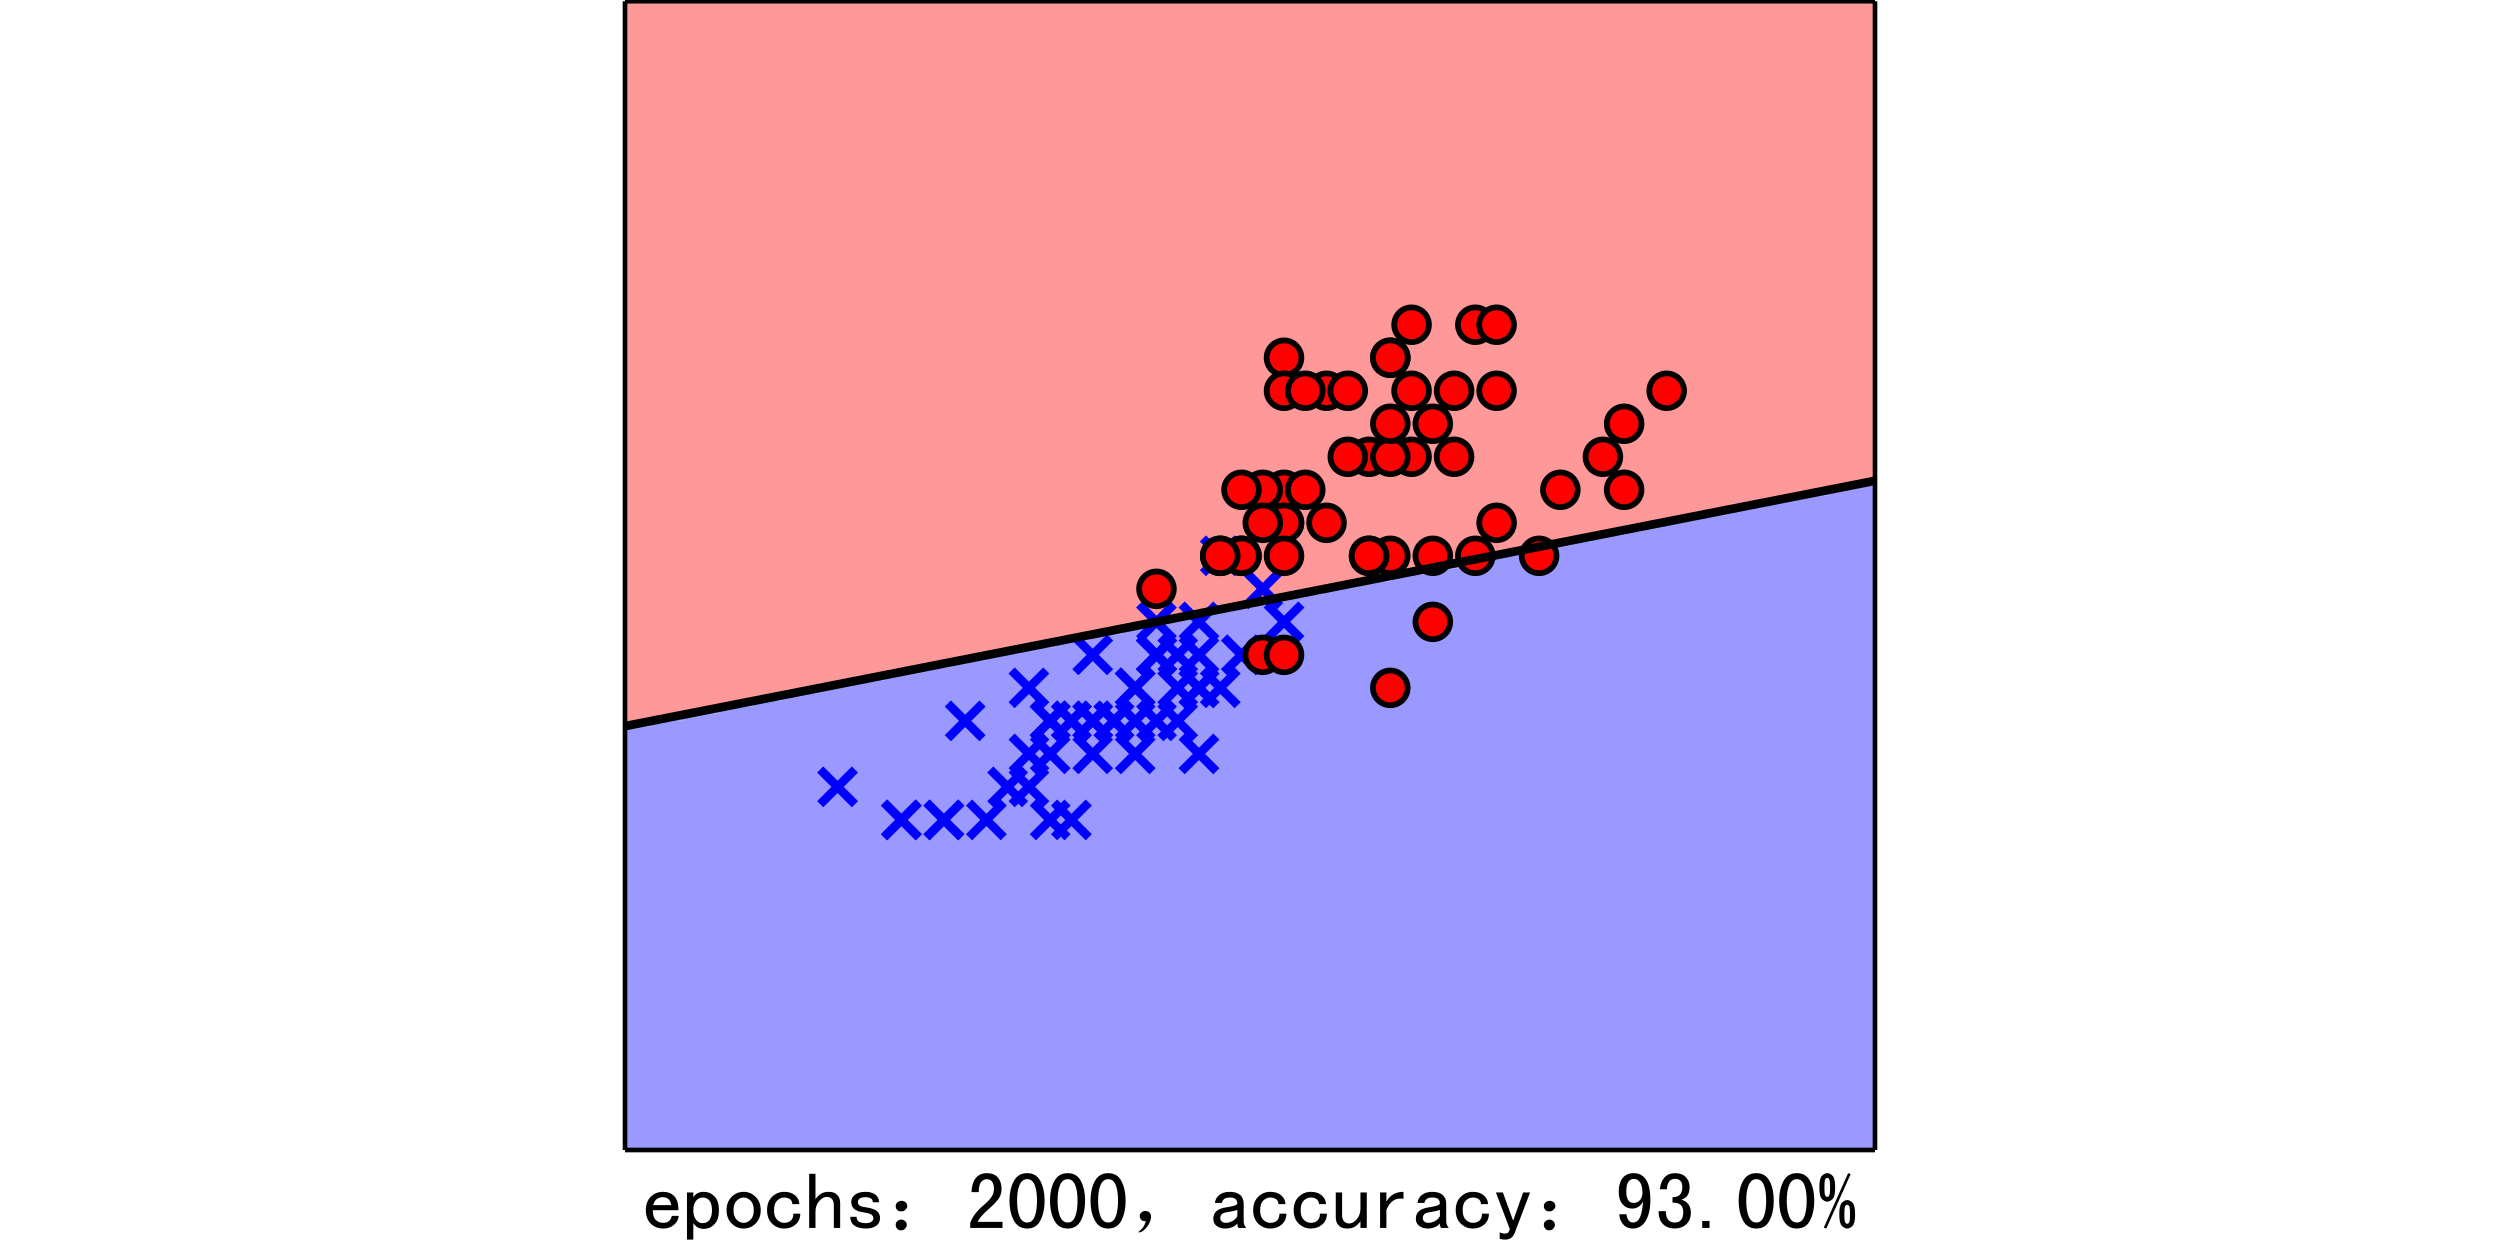 <?xml version="1.0" encoding="UTF-8"?>
<!DOCTYPE svg  PUBLIC '-//W3C//DTD SVG 1.1//EN'  'http://www.w3.org/Graphics/SVG/1.1/DTD/svg11.dtd'>
<!-- Created with matplotlib (https://matplotlib.org/) -->
<svg width="432pt" height="216pt" version="1.1" viewBox="0 0 432 216" xmlns="http://www.w3.org/2000/svg" xmlns:xlink="http://www.w3.org/1999/xlink">
 <defs>
  <style type="text/css">*{stroke-linecap:butt;stroke-linejoin:round;}</style>
 </defs>
 <g id="figure_1">
  <g id="patch_1">
   <path d="m0 216h432v-216h-432z" fill="#fff"/>
  </g>
  <g id="axes_1">
   <g id="patch_2">
    <path d="m108 198.72h216v-198.5h-216z" fill="#fff"/>
   </g>
   <g id="PathCollection_1">
    <path d="m108.73 198.72h0.735 0.735 0.735 0.735 0.735 0.735 0.735 0.735 0.735 0.735 0.735 0.735 0.735 0.735 0.735 0.735 0.735 0.735 0.735 0.735 0.735 0.735 0.735 0.735 0.735 0.735 0.735 0.735 0.735 0.735 0.735 0.735 0.735 0.735 0.735 0.735 0.735 0.735 0.735 0.735 0.735 0.735 0.735 0.735 0.735 0.735 0.735 0.735 0.735 0.735 0.735 0.735 0.735 0.735 0.735 0.735 0.735 0.735 0.735 0.735 0.735 0.735 0.735 0.735 0.735 0.735 0.735 0.735 0.735 0.735 0.735 0.735 0.735 0.735 0.735 0.735 0.735 0.735 0.735 0.735 0.735 0.735 0.735 0.735 0.735 0.735 0.735 0.735 0.735 0.735 0.735 0.735 0.735 0.735 0.735 0.735 0.735 0.735 0.735 0.735 0.735 0.735 0.735 0.735 0.735 0.735 0.735 0.735 0.735 0.735 0.735 0.735 0.735 0.735 0.735 0.735 0.735 0.735 0.735 0.735 0.735 0.735 0.735 0.735 0.735 0.735 0.735 0.735 0.735 0.735 0.735 0.735 0.735 0.735 0.735 0.735 0.735 0.735 0.735 0.735 0.735 0.735 0.735 0.735 0.735 0.735 0.735 0.735 0.735 0.735 0.735 0.735 0.735 0.735 0.735 0.735 0.735 0.735 0.735 0.735 0.735 0.735 0.735 0.735 0.735 0.735 0.735 0.735 0.735 0.735 0.735 0.735 0.735 0.735 0.735 0.735 0.735 0.735 0.735 0.735 0.735 0.735 0.735 0.735 0.735 0.735 0.735 0.735 0.735 0.735 0.735 0.735 0.735 0.735 0.735 0.735 0.735 0.735 0.735 0.735 0.735 0.735 0.735 0.735 0.735 0.735 0.735 0.735 0.735 0.735 0.735 0.735 0.735 0.735 0.735 0.735 0.735 0.735 0.735 0.735 0.735 0.735 0.735 0.735 0.735 0.735 0.735 0.735 0.735 0.735 0.735 0.735 0.735 0.735 0.735 0.735 0.735 0.735 0.735 0.735 0.735 0.735 0.735 0.735 0.735 0.735 0.735 0.735 0.735 0.735 0.735 0.735 0.735 0.735 0.735 0.735 0.735 0.735 0.735 0.735 0.735 0.735 0.735 0.735 0.735 0.735 0.735 0.735 0.735 0.735 0.735 0.735 0.735 0.735 0.735 0.735 0.735 0.735 0.735 0.735 0.735 0.735 0.735 0.735 0.735 0.735 0.735 0.735 0.735 0.735 0.735 0.735 0.735v-1.141-1.141-1.141-1.141-1.141-1.141-1.141-1.141-1.141-1.141-1.141-1.141-1.141-1.141-1.141-1.141-1.141-1.141-1.141-1.141-1.141-1.141-1.141-1.141-1.141-1.141-1.141-1.141-1.141-1.141-1.141-1.141-1.141-1.141-1.141-1.141-1.141-1.141-1.141-1.141-1.141-1.141-1.141-1.141-1.141-1.141-1.141-1.141-1.141-1.141-1.141-1.141-1.141-1.141-1.141-1.141-1.141-1.141-1.141-1.141-1.141-1.141-1.141-1.141-1.141-1.141-1.141-1.141-1.141-1.141-1.141-1.141-1.141-1.141-1.141-1.141-1.141-1.141-1.141-1.141-1.141-1.141-1.141-1.141-1.141-1.141-1.141-1.141-1.141-1.141-1.141-1.141-1.141-1.141-1.141-1.141-1.141-1.141-1.141-1.141-1.141-0.143h-0.735-0.735l-0.092 0.143-0.643 0.998h-0.735-0.735-0.735-0.735-0.735-0.735-0.735l-0.735 1.141h-0.735-0.735-0.735-0.735-0.735-0.735-0.735l-0.735 1.141h-0.735-0.735-0.735-0.735-0.735-0.735-0.735l-0.735 1.141h-0.735-0.735-0.735-0.735-0.735-0.735-0.735l-0.735 1.141h-0.735-0.735-0.735-0.735-0.735-0.735-0.735l-0.735 1.141h-0.735-0.735-0.735-0.735-0.735-0.735-0.735l-0.735 1.141h-0.735-0.735-0.735-0.735-0.735-0.735-0.735l-0.735 1.141h-0.735-0.735-0.735-0.735-0.735-0.735-0.735l-0.735 1.141h-0.735-0.735-0.735-0.735-0.735-0.735-0.735l-0.735 1.141h-0.735-0.735-0.735-0.735-0.735-0.735-0.735l-0.735 1.141h-0.735-0.735-0.735-0.735-0.735-0.735l-0.735 1.141h-0.735-0.735-0.735-0.735-0.735-0.735-0.735l-0.735 1.141h-0.735-0.735-0.735-0.735-0.735-0.735-0.735l-0.735 1.141h-0.735-0.735-0.735-0.735-0.735-0.735-0.735l-0.735 1.141h-0.735-0.735-0.735-0.735-0.735-0.735-0.735l-0.735 1.141h-0.735-0.735-0.735-0.735-0.735-0.735-0.735l-0.735 1.141h-0.735-0.735-0.735-0.735-0.735-0.735-0.735l-0.735 1.141h-0.735-0.735-0.735-0.735-0.735-0.735-0.735l-0.735 1.141h-0.735-0.735-0.735-0.735-0.735-0.735-0.735l-0.735 1.141h-0.735-0.735-0.735-0.735-0.735-0.735-0.735l-0.735 1.141h-0.735-0.735-0.735-0.735-0.735-0.735-0.735l-0.735 1.141h-0.735-0.735-0.735-0.735-0.735-0.735l-0.735 1.141h-0.735-0.735-0.735-0.735-0.735-0.735-0.735l-0.735 1.141h-0.735-0.735-0.735-0.735-0.735-0.735-0.735l-0.735 1.141h-0.735-0.735-0.735-0.735-0.735-0.735-0.735l-0.092 0.143-0.643 0.998h-0.735-0.735-0.735-0.735-0.735-0.735-0.735l-0.092 0.143-0.643 0.998h-0.735-0.735-0.735-0.735-0.735-0.735-0.735l-0.092 0.143-0.643 0.998h-0.735-0.735-0.735-0.735-0.735-0.735-0.735l-0.092 0.143-0.643 0.998h-0.735-0.735-0.735-0.735-0.735-0.735-0.735l-0.092 0.143-0.643 0.998h-0.735-0.735-0.735-0.735-0.735-0.735-0.735l-0.092 0.143-0.643 0.998h-0.735-0.735-0.735-0.735-0.735-0.735-0.735l-0.092 0.143-0.643 0.998h-0.735-0.735-0.735-0.735-0.735-0.735-0.735l-0.092 0.143-0.643 0.998h-0.735-0.735-0.735-0.735-0.735-0.735l-0.735 1.141h-0.735-0.735-0.735-0.735-0.735-0.735-0.735l-0.735 1.141h-0.735-0.735-0.735-0.735-0.735-0.735-0.735l-0.735 1.141h-0.735-0.735-0.735-0.735-0.735-0.735-0.735l-0.735 1.141h-0.735-0.735-0.735-0.735-0.735-0.735v0.143 1.141 1.141 1.141 1.141 1.141 1.141 1.141 1.141 1.141 1.141 1.141 1.141 1.141 1.141 1.141 1.141 1.141 1.141 1.141 1.141 1.141 1.141 1.141 1.141 1.141 1.141 1.141 1.141 1.141 1.141 1.141 1.141 1.141 1.141 1.141 1.141 1.141 1.141 1.141 1.141 1.141 1.141 1.141 1.141 1.141 1.141 1.141 1.141 1.141 1.141 1.141 1.141 1.141 1.141 1.141 1.141 1.141 1.141 1.141 1.141 1.141 1.141 1.141 1.141z" clip-path="url(#p8e6983ce97)" fill="#00f" fill-opacity=".4"/>
   </g>
   <g id="PathCollection_2">
    <path d="m108.73 125.56h0.735 0.735 0.735 0.735 0.735l0.735-1.141h0.735 0.735 0.735 0.735 0.735 0.735 0.735l0.643-0.998 0.092-0.143h0.735 0.735 0.735 0.735 0.735 0.735 0.735l0.735-1.141h0.735 0.735 0.735 0.735 0.735 0.735 0.735l0.643-0.998 0.092-0.143h0.735 0.735 0.735 0.735 0.735 0.735l0.735-1.141h0.735 0.735 0.735 0.735 0.735 0.735 0.735l0.735-1.141h0.735 0.735 0.735 0.735 0.735 0.735 0.735l0.735-1.141h0.735 0.735 0.735 0.735 0.735 0.735 0.735l0.735-1.141h0.735 0.735 0.735 0.735 0.735 0.735 0.735l0.735-1.141h0.735 0.735 0.735 0.735 0.735 0.735 0.735l0.735-1.141h0.735 0.735 0.735 0.735 0.735 0.735 0.735l0.735-1.141h0.735 0.735 0.735 0.735 0.735 0.735 0.735l0.735-1.141h0.735 0.735 0.735 0.735 0.735 0.735 0.735l0.735-1.141h0.735 0.735 0.735 0.735 0.735 0.735 0.735l0.643-0.998 0.092-0.143h0.735 0.735 0.735 0.735 0.735 0.735 0.735l0.735-1.141h0.735 0.735 0.735 0.735 0.735 0.735l0.643-0.998 0.092-0.143h0.735 0.735 0.735 0.735 0.735 0.735 0.735l0.735-1.141h0.735 0.735 0.735 0.735 0.735 0.735 0.735l0.735-1.141h0.735 0.735 0.735 0.735 0.735 0.735 0.735l0.643-0.998 0.092-0.143h0.735 0.735 0.735 0.735 0.735 0.735 0.735l0.735-1.141h0.735 0.735 0.735 0.735 0.735 0.735 0.735l0.643-0.998 0.092-0.143h0.735 0.735 0.735 0.735 0.735 0.735 0.735l0.735-1.141h0.735 0.735 0.735 0.735 0.735 0.735 0.735l0.643-0.998 0.092-0.143h0.735 0.735 0.735 0.735 0.735 0.735 0.735l0.643-0.998 0.092-0.143h0.735 0.735 0.735 0.735 0.735 0.735 0.735l0.735-1.141h0.735 0.735 0.735 0.735 0.735 0.735 0.735l0.643-0.998 0.092-0.143h0.735 0.735 0.735 0.735 0.735 0.735l0.735-1.141h0.735 0.735 0.735 0.735 0.735 0.735 0.735l0.643-0.998 0.092-0.143h0.735 0.735 0.735 0.735 0.735 0.735 0.735l0.643-0.998 0.092-0.143h0.735 0.735 0.735 0.735 0.735 0.735 0.735l0.735-1.141h0.735 0.735 0.735 0.735 0.735 0.735 0.735l0.643-0.998 0.092-0.143h0.735 0.735 0.735 0.735 0.735 0.735 0.735l0.735-1.141h0.735 0.735 0.735 0.735 0.735 0.735 0.735l0.643-0.998 0.092-0.143h0.735 0.735 0.735 0.735 0.735 0.735 0.735l0.735-1.141h0.735 0.735 0.735 0.735 0.735 0.735 0.735l0.643-0.998 0.092-0.143h0.735 0.735 0.735 0.735 0.735 0.735 0.735l0.643-0.998 0.092-0.143h0.735 0.735 0.735 0.735 0.735 0.735 0.735l0.735-1.141h0.735 0.735v-0.143h-0.735-0.735l-0.184 0.285-0.551 0.856h-0.735-0.735-0.735-0.735-0.735-0.735-0.735l-0.184 0.285-0.551 0.856h-0.735-0.735-0.735-0.735-0.735-0.735-0.735l-0.184 0.285-0.551 0.856h-0.735-0.735-0.735-0.735-0.735-0.735-0.735l-0.184 0.285-0.551 0.856h-0.735-0.735-0.735-0.735-0.735-0.735-0.735l-0.184 0.285-0.551 0.856h-0.735-0.735-0.735-0.735-0.735-0.735-0.735l-0.184 0.285-0.551 0.856h-0.735-0.735-0.735-0.735-0.735-0.735-0.735l-0.184 0.285-0.551 0.856h-0.735-0.735-0.735-0.735-0.735-0.735-0.735l-0.184 0.285-0.551 0.856h-0.735-0.735-0.735-0.735-0.735-0.735-0.735l-0.735 1.141h-0.735-0.735-0.735-0.735-0.735-0.735-0.735l-0.184 0.285-0.551 0.856h-0.735-0.735-0.735-0.735-0.735-0.735-0.735l-0.184 0.285-0.551 0.856h-0.735-0.735-0.735-0.735-0.735-0.735l-0.735 1.141h-0.735-0.735-0.735-0.735-0.735-0.735-0.735l-0.735 1.141h-0.735-0.735-0.735-0.735-0.735-0.735-0.735l-0.735 1.141h-0.735-0.735-0.735-0.735-0.735-0.735-0.735l-0.735 1.141h-0.735-0.735-0.735-0.735-0.735-0.735-0.735l-0.735 1.141h-0.735-0.735-0.735-0.735-0.735-0.735-0.735l-0.735 1.141h-0.735-0.735-0.735-0.735-0.735-0.735-0.735l-0.735 1.141h-0.735-0.735-0.735-0.735-0.735-0.735-0.735l-0.735 1.141h-0.735-0.735-0.735-0.735-0.735-0.735-0.735l-0.735 1.141h-0.735-0.735-0.735-0.735-0.735-0.735-0.735l-0.735 1.141h-0.735-0.735-0.735-0.735-0.735-0.735-0.735l-0.735 1.141h-0.735-0.735-0.735-0.735-0.735-0.735l-0.735 1.141h-0.735-0.735-0.735-0.735-0.735-0.735-0.735l-0.735 1.141h-0.735-0.735-0.735-0.735-0.735-0.735-0.735l-0.735 1.141h-0.735-0.735-0.735-0.735-0.735-0.735-0.735l-0.735 1.141h-0.735-0.735-0.735-0.735-0.735-0.735-0.735l-0.735 1.141h-0.735-0.735-0.735-0.735-0.735-0.735-0.735l-0.735 1.141h-0.735-0.735-0.735-0.735-0.735-0.735-0.735l-0.735 1.141h-0.735-0.735-0.735-0.735-0.735-0.735-0.735l-0.735 1.141h-0.735-0.735-0.735-0.735-0.735-0.735-0.735l-0.735 1.141h-0.735-0.735-0.735-0.735-0.735-0.735-0.735l-0.184 0.285-0.551 0.856h-0.735-0.735-0.735-0.735-0.735-0.735-0.735l-0.184 0.285-0.551 0.856h-0.735-0.735-0.735-0.735-0.735-0.735l-0.184 0.285-0.551 0.856h-0.735-0.735-0.735-0.735-0.735-0.735-0.735l-0.184 0.285-0.551 0.856h-0.735-0.735-0.735-0.735-0.735-0.735-0.735l-0.184 0.285-0.551 0.856h-0.735-0.735-0.735-0.735-0.735-0.735-0.735l-0.184 0.285-0.551 0.856h-0.735-0.735-0.735-0.735-0.735-0.735v0.143z" clip-path="url(#p8e6983ce97)" fill="#00f" fill-opacity=".4"/>
   </g>
   <g id="PathCollection_3">
    <path d="m108.73 125.42h0.735 0.735 0.735 0.735 0.735l0.735-1.141h0.735 0.735 0.735 0.735 0.735 0.735 0.735l0.735-1.141h0.735 0.735 0.735 0.735 0.735 0.735 0.735l0.735-1.141h0.735 0.735 0.735 0.735 0.735 0.735 0.735l0.735-1.141h0.735 0.735 0.735 0.735 0.735 0.735l0.735-1.141h0.735 0.735 0.735 0.735 0.735 0.735 0.735l0.735-1.141h0.735 0.735 0.735 0.735 0.735 0.735 0.735l0.735-1.141h0.735 0.735 0.735 0.735 0.735 0.735 0.735l0.735-1.141h0.735 0.735 0.735 0.735 0.735 0.735 0.735l0.735-1.141h0.735 0.735 0.735 0.735 0.735 0.735 0.735l0.735-1.141h0.735 0.735 0.735 0.735 0.735 0.735 0.735l0.735-1.141h0.735 0.735 0.735 0.735 0.735 0.735 0.735l0.735-1.141h0.735 0.735 0.735 0.735 0.735 0.735 0.735l0.551-0.856 0.184-0.285h0.735 0.735 0.735 0.735 0.735 0.735 0.735l0.551-0.856 0.184-0.285h0.735 0.735 0.735 0.735 0.735 0.735 0.735l0.735-1.141h0.735 0.735 0.735 0.735 0.735 0.735l0.551-0.856 0.184-0.285h0.735 0.735 0.735 0.735 0.735 0.735 0.735l0.735-1.141h0.735 0.735 0.735 0.735 0.735 0.735 0.735l0.551-0.856 0.184-0.285h0.735 0.735 0.735 0.735 0.735 0.735 0.735l0.551-0.856 0.184-0.285h0.735 0.735 0.735 0.735 0.735 0.735 0.735l0.735-1.141h0.735 0.735 0.735 0.735 0.735 0.735 0.735l0.551-0.856 0.184-0.285h0.735 0.735 0.735 0.735 0.735 0.735 0.735l0.735-1.141h0.735 0.735 0.735 0.735 0.735 0.735 0.735l0.551-0.856 0.184-0.285h0.735 0.735 0.735 0.735 0.735 0.735 0.735l0.551-0.856 0.184-0.285h0.735 0.735 0.735 0.735 0.735 0.735 0.735l0.551-0.856 0.184-0.285h0.735 0.735 0.735 0.735 0.735 0.735 0.735l0.551-0.856 0.184-0.285h0.735 0.735 0.735 0.735 0.735 0.735l0.735-1.141h0.735 0.735 0.735 0.735 0.735 0.735 0.735l0.735-1.141h0.735 0.735 0.735 0.735 0.735 0.735 0.735l0.735-1.141h0.735 0.735 0.735 0.735 0.735 0.735 0.735l0.735-1.141h0.735 0.735 0.735 0.735 0.735 0.735 0.735l0.735-1.141h0.735 0.735 0.735 0.735 0.735 0.735 0.735l0.735-1.141h0.735 0.735 0.735 0.735 0.735 0.735 0.735l0.735-1.141h0.735 0.735 0.735 0.735 0.735 0.735 0.735l0.735-1.141h0.735 0.735 0.735 0.735 0.735 0.735 0.735l0.735-1.141h0.735 0.735 0.735 0.735 0.735 0.735 0.735l0.735-1.141h0.735 0.735 0.735 0.735 0.735 0.735 0.735l0.735-1.141h0.735 0.735v-0.143h-0.735-0.735l-0.276 0.428-0.459 0.713h-0.735-0.735-0.735-0.735-0.735-0.735-0.735l-0.735 1.141h-0.735-0.735-0.735-0.735-0.735-0.735-0.735l-0.735 1.141h-0.735-0.735-0.735-0.735-0.735-0.735-0.735l-0.276 0.428-0.459 0.713h-0.735-0.735-0.735-0.735-0.735-0.735-0.735l-0.735 1.141h-0.735-0.735-0.735-0.735-0.735-0.735-0.735l-0.276 0.428-0.459 0.713h-0.735-0.735-0.735-0.735-0.735-0.735-0.735l-0.735 1.141h-0.735-0.735-0.735-0.735-0.735-0.735-0.735l-0.735 1.141h-0.735-0.735-0.735-0.735-0.735-0.735-0.735l-0.735 1.141h-0.735-0.735-0.735-0.735-0.735-0.735-0.735l-0.735 1.141h-0.735-0.735-0.735-0.735-0.735-0.735-0.735l-0.276 0.428-0.459 0.713h-0.735-0.735-0.735-0.735-0.735-0.735l-0.735 1.141h-0.735-0.735-0.735-0.735-0.735-0.735-0.735l-0.276 0.428-0.459 0.713h-0.735-0.735-0.735-0.735-0.735-0.735-0.735l-0.735 1.141h-0.735-0.735-0.735-0.735-0.735-0.735-0.735l-0.735 1.141h-0.735-0.735-0.735-0.735-0.735-0.735-0.735l-0.276 0.428-0.459 0.713h-0.735-0.735-0.735-0.735-0.735-0.735-0.735l-0.735 1.141h-0.735-0.735-0.735-0.735-0.735-0.735-0.735l-0.276 0.428-0.459 0.713h-0.735-0.735-0.735-0.735-0.735-0.735-0.735l-0.735 1.141h-0.735-0.735-0.735-0.735-0.735-0.735-0.735l-0.735 1.141h-0.735-0.735-0.735-0.735-0.735-0.735-0.735l-0.276 0.428-0.459 0.713h-0.735-0.735-0.735-0.735-0.735-0.735-0.735l-0.735 1.141h-0.735-0.735-0.735-0.735-0.735-0.735l-0.735 1.141h-0.735-0.735-0.735-0.735-0.735-0.735-0.735l-0.735 1.141h-0.735-0.735-0.735-0.735-0.735-0.735-0.735l-0.735 1.141h-0.735-0.735-0.735-0.735-0.735-0.735-0.735l-0.735 1.141h-0.735-0.735-0.735-0.735-0.735-0.735-0.735l-0.735 1.141h-0.735-0.735-0.735-0.735-0.735-0.735-0.735l-0.735 1.141h-0.735-0.735-0.735-0.735-0.735-0.735-0.735l-0.735 1.141h-0.735-0.735-0.735-0.735-0.735-0.735-0.735l-0.735 1.141h-0.735-0.735-0.735-0.735-0.735-0.735-0.735l-0.735 1.141h-0.735-0.735-0.735-0.735-0.735-0.735-0.735l-0.735 1.141h-0.735-0.735-0.735-0.735-0.735-0.735-0.735l-0.276 0.428-0.459 0.713h-0.735-0.735-0.735-0.735-0.735-0.735l-0.735 1.141h-0.735-0.735-0.735-0.735-0.735-0.735-0.735l-0.276 0.428-0.459 0.713h-0.735-0.735-0.735-0.735-0.735-0.735-0.735l-0.735 1.141h-0.735-0.735-0.735-0.735-0.735-0.735-0.735l-0.735 1.141h-0.735-0.735-0.735-0.735-0.735-0.735v0.143z" clip-path="url(#p8e6983ce97)" fill="#00f" fill-opacity=".4"/>
   </g>
   <g id="PathCollection_4">
    <path d="m108.73 125.28h0.735 0.735 0.735 0.735 0.735l0.735-1.141h0.735 0.735 0.735 0.735 0.735 0.735 0.735l0.735-1.141h0.735 0.735 0.735 0.735 0.735 0.735 0.735l0.735-1.141h0.735 0.735 0.735 0.735 0.735 0.735 0.735l0.735-1.141h0.735 0.735 0.735 0.735 0.735 0.735l0.735-1.141h0.735 0.735 0.735 0.735 0.735 0.735 0.735l0.735-1.141h0.735 0.735 0.735 0.735 0.735 0.735 0.735l0.735-1.141h0.735 0.735 0.735 0.735 0.735 0.735 0.735l0.735-1.141h0.735 0.735 0.735 0.735 0.735 0.735 0.735l0.735-1.141h0.735 0.735 0.735 0.735 0.735 0.735 0.735l0.735-1.141h0.735 0.735 0.735 0.735 0.735 0.735 0.735l0.735-1.141h0.735 0.735 0.735 0.735 0.735 0.735 0.735l0.735-1.141h0.735 0.735 0.735 0.735 0.735 0.735 0.735l0.459-0.713 0.276-0.428h0.735 0.735 0.735 0.735 0.735 0.735 0.735l0.459-0.713 0.276-0.428h0.735 0.735 0.735 0.735 0.735 0.735 0.735l0.735-1.141h0.735 0.735 0.735 0.735 0.735 0.735l0.459-0.713 0.276-0.428h0.735 0.735 0.735 0.735 0.735 0.735 0.735l0.735-1.141h0.735 0.735 0.735 0.735 0.735 0.735 0.735l0.735-1.141h0.735 0.735 0.735 0.735 0.735 0.735 0.735l0.735-1.141h0.735 0.735 0.735 0.735 0.735 0.735 0.735l0.735-1.141h0.735 0.735 0.735 0.735 0.735 0.735 0.735l0.735-1.141h0.735 0.735 0.735 0.735 0.735 0.735 0.735l0.735-1.141h0.735 0.735 0.735 0.735 0.735 0.735 0.735l0.735-1.141h0.735 0.735 0.735 0.735 0.735 0.735 0.735l0.735-1.141h0.735 0.735 0.735 0.735 0.735 0.735 0.735l0.735-1.141h0.735 0.735 0.735 0.735 0.735 0.735 0.735l0.735-1.141h0.735 0.735 0.735 0.735 0.735 0.735l0.735-1.141h0.735 0.735 0.735 0.735 0.735 0.735 0.735l0.735-1.141h0.735 0.735 0.735 0.735 0.735 0.735 0.735l0.735-1.141h0.735 0.735 0.735 0.735 0.735 0.735 0.735l0.735-1.141h0.735 0.735 0.735 0.735 0.735 0.735 0.735l0.735-1.141h0.735 0.735 0.735 0.735 0.735 0.735 0.735l0.735-1.141h0.735 0.735 0.735 0.735 0.735 0.735 0.735l0.735-1.141h0.735 0.735 0.735 0.735 0.735 0.735 0.735l0.735-1.141h0.735 0.735 0.735 0.735 0.735 0.735 0.735l0.735-1.141h0.735 0.735 0.735 0.735 0.735 0.735 0.735l0.735-1.141h0.735 0.735 0.735 0.735 0.735 0.735 0.735l0.735-1.141h0.735 0.735v-0.143h-0.735-0.735l-0.735 1.141h-0.735-0.735-0.735-0.735-0.735-0.735-0.735l-0.735 1.141h-0.735-0.735-0.735-0.735-0.735-0.735-0.735l-0.735 1.141h-0.735-0.735-0.735-0.735-0.735-0.735-0.735l-0.735 1.141h-0.735-0.735-0.735-0.735-0.735-0.735-0.735l-0.735 1.141h-0.735-0.735-0.735-0.735-0.735-0.735-0.735l-0.735 1.141h-0.735-0.735-0.735-0.735-0.735-0.735-0.735l-0.735 1.141h-0.735-0.735-0.735-0.735-0.735-0.735-0.735l-0.735 1.141h-0.735-0.735-0.735-0.735-0.735-0.735-0.735l-0.735 1.141h-0.735-0.735-0.735-0.735-0.735-0.735-0.735l-0.735 1.141h-0.735-0.735-0.735-0.735-0.735-0.735-0.735l-0.735 1.141h-0.735-0.735-0.735-0.735-0.735-0.735l-0.735 1.141h-0.735-0.735-0.735-0.735-0.735-0.735-0.735l-0.735 1.141h-0.735-0.735-0.735-0.735-0.735-0.735-0.735l-0.735 1.141h-0.735-0.735-0.735-0.735-0.735-0.735-0.735l-0.735 1.141h-0.735-0.735-0.735-0.735-0.735-0.735-0.735l-0.735 1.141h-0.735-0.735-0.735-0.735-0.735-0.735-0.735l-0.735 1.141h-0.735-0.735-0.735-0.735-0.735-0.735-0.735l-0.735 1.141h-0.735-0.735-0.735-0.735-0.735-0.735-0.735l-0.735 1.141h-0.735-0.735-0.735-0.735-0.735-0.735-0.735l-0.735 1.141h-0.735-0.735-0.735-0.735-0.735-0.735-0.735l-0.735 1.141h-0.735-0.735-0.735-0.735-0.735-0.735-0.735l-0.735 1.141h-0.735-0.735-0.735-0.735-0.735-0.735l-0.735 1.141h-0.735-0.735-0.735-0.735-0.735-0.735-0.735l-0.735 1.141h-0.735-0.735-0.735-0.735-0.735-0.735-0.735l-0.735 1.141h-0.735-0.735-0.735-0.735-0.735-0.735-0.735l-0.735 1.141h-0.735-0.735-0.735-0.735-0.735-0.735-0.735l-0.735 1.141h-0.735-0.735-0.735-0.735-0.735-0.735-0.735l-0.367 0.57-0.367 0.57h-0.735-0.735-0.735-0.735-0.735-0.735-0.735l-0.735 1.141h-0.735-0.735-0.735-0.735-0.735-0.735-0.735l-0.735 1.141h-0.735-0.735-0.735-0.735-0.735-0.735-0.735l-0.735 1.141h-0.735-0.735-0.735-0.735-0.735-0.735-0.735l-0.735 1.141h-0.735-0.735-0.735-0.735-0.735-0.735-0.735l-0.735 1.141h-0.735-0.735-0.735-0.735-0.735-0.735l-0.735 1.141h-0.735-0.735-0.735-0.735-0.735-0.735-0.735l-0.735 1.141h-0.735-0.735-0.735-0.735-0.735-0.735-0.735l-0.735 1.141h-0.735-0.735-0.735-0.735-0.735-0.735-0.735l-0.735 1.141h-0.735-0.735-0.735-0.735-0.735-0.735v0.143z" clip-path="url(#p8e6983ce97)" fill="#00f" fill-opacity=".4"/>
   </g>
   <g id="PathCollection_5">
    <path d="m108.73 125.14h0.735 0.735 0.735 0.735 0.735l0.735-1.141h0.735 0.735 0.735 0.735 0.735 0.735 0.735l0.735-1.141h0.735 0.735 0.735 0.735 0.735 0.735 0.735l0.735-1.141h0.735 0.735 0.735 0.735 0.735 0.735 0.735l0.735-1.141h0.735 0.735 0.735 0.735 0.735 0.735l0.735-1.141h0.735 0.735 0.735 0.735 0.735 0.735 0.735l0.735-1.141h0.735 0.735 0.735 0.735 0.735 0.735 0.735l0.367-0.57 0.367-0.57h0.735 0.735 0.735 0.735 0.735 0.735 0.735l0.735-1.141h0.735 0.735 0.735 0.735 0.735 0.735 0.735l0.735-1.141h0.735 0.735 0.735 0.735 0.735 0.735 0.735l0.735-1.141h0.735 0.735 0.735 0.735 0.735 0.735 0.735l0.735-1.141h0.735 0.735 0.735 0.735 0.735 0.735 0.735l0.735-1.141h0.735 0.735 0.735 0.735 0.735 0.735 0.735l0.735-1.141h0.735 0.735 0.735 0.735 0.735 0.735 0.735l0.735-1.141h0.735 0.735 0.735 0.735 0.735 0.735 0.735l0.735-1.141h0.735 0.735 0.735 0.735 0.735 0.735l0.735-1.141h0.735 0.735 0.735 0.735 0.735 0.735 0.735l0.735-1.141h0.735 0.735 0.735 0.735 0.735 0.735 0.735l0.735-1.141h0.735 0.735 0.735 0.735 0.735 0.735 0.735l0.735-1.141h0.735 0.735 0.735 0.735 0.735 0.735 0.735l0.735-1.141h0.735 0.735 0.735 0.735 0.735 0.735 0.735l0.735-1.141h0.735 0.735 0.735 0.735 0.735 0.735 0.735l0.735-1.141h0.735 0.735 0.735 0.735 0.735 0.735 0.735l0.735-1.141h0.735 0.735 0.735 0.735 0.735 0.735 0.735l0.735-1.141h0.735 0.735 0.735 0.735 0.735 0.735 0.735l0.735-1.141h0.735 0.735 0.735 0.735 0.735 0.735 0.735l0.735-1.141h0.735 0.735 0.735 0.735 0.735 0.735l0.735-1.141h0.735 0.735 0.735 0.735 0.735 0.735 0.735l0.735-1.141h0.735 0.735 0.735 0.735 0.735 0.735 0.735l0.735-1.141h0.735 0.735 0.735 0.735 0.735 0.735 0.735l0.735-1.141h0.735 0.735 0.735 0.735 0.735 0.735 0.735l0.735-1.141h0.735 0.735 0.735 0.735 0.735 0.735 0.735l0.735-1.141h0.735 0.735 0.735 0.735 0.735 0.735 0.735l0.735-1.141h0.735 0.735 0.735 0.735 0.735 0.735 0.735l0.735-1.141h0.735 0.735 0.735 0.735 0.735 0.735 0.735l0.735-1.141h0.735 0.735 0.735 0.735 0.735 0.735 0.735l0.735-1.141h0.735 0.735 0.735 0.735 0.735 0.735 0.735l0.735-1.141h0.735 0.735v-0.143h-0.735-0.735l-0.459 0.713-0.276 0.428h-0.735-0.735-0.735-0.735-0.735-0.735-0.735l-0.735 1.141h-0.735-0.735-0.735-0.735-0.735-0.735-0.735l-0.459 0.713-0.276 0.428h-0.735-0.735-0.735-0.735-0.735-0.735-0.735l-0.459 0.713-0.276 0.428h-0.735-0.735-0.735-0.735-0.735-0.735-0.735l-0.735 1.141h-0.735-0.735-0.735-0.735-0.735-0.735-0.735l-0.735 1.141h-0.735-0.735-0.735-0.735-0.735-0.735-0.735l-0.735 1.141h-0.735-0.735-0.735-0.735-0.735-0.735-0.735l-0.735 1.141h-0.735-0.735-0.735-0.735-0.735-0.735-0.735l-0.735 1.141h-0.735-0.735-0.735-0.735-0.735-0.735-0.735l-0.735 1.141h-0.735-0.735-0.735-0.735-0.735-0.735-0.735l-0.735 1.141h-0.735-0.735-0.735-0.735-0.735-0.735l-0.735 1.141h-0.735-0.735-0.735-0.735-0.735-0.735-0.735l-0.735 1.141h-0.735-0.735-0.735-0.735-0.735-0.735-0.735l-0.735 1.141h-0.735-0.735-0.735-0.735-0.735-0.735-0.735l-0.735 1.141h-0.735-0.735-0.735-0.735-0.735-0.735-0.735l-0.735 1.141h-0.735-0.735-0.735-0.735-0.735-0.735-0.735l-0.735 1.141h-0.735-0.735-0.735-0.735-0.735-0.735-0.735l-0.735 1.141h-0.735-0.735-0.735-0.735-0.735-0.735-0.735l-0.735 1.141h-0.735-0.735-0.735-0.735-0.735-0.735-0.735l-0.735 1.141h-0.735-0.735-0.735-0.735-0.735-0.735-0.735l-0.735 1.141h-0.735-0.735-0.735-0.735-0.735-0.735-0.735l-0.735 1.141h-0.735-0.735-0.735-0.735-0.735-0.735l-0.735 1.141h-0.735-0.735-0.735-0.735-0.735-0.735-0.735l-0.735 1.141h-0.735-0.735-0.735-0.735-0.735-0.735-0.735l-0.735 1.141h-0.735-0.735-0.735-0.735-0.735-0.735-0.735l-0.735 1.141h-0.735-0.735-0.735-0.735-0.735-0.735-0.735l-0.735 1.141h-0.735-0.735-0.735-0.735-0.735-0.735-0.735l-0.735 1.141h-0.735-0.735-0.735-0.735-0.735-0.735-0.735l-0.735 1.141h-0.735-0.735-0.735-0.735-0.735-0.735-0.735l-0.735 1.141h-0.735-0.735-0.735-0.735-0.735-0.735-0.735l-0.735 1.141h-0.735-0.735-0.735-0.735-0.735-0.735-0.735l-0.459 0.713-0.276 0.428h-0.735-0.735-0.735-0.735-0.735-0.735-0.735l-0.459 0.713-0.276 0.428h-0.735-0.735-0.735-0.735-0.735-0.735l-0.459 0.713-0.276 0.428h-0.735-0.735-0.735-0.735-0.735-0.735-0.735l-0.459 0.713-0.276 0.428h-0.735-0.735-0.735-0.735-0.735-0.735-0.735l-0.735 1.141h-0.735-0.735-0.735-0.735-0.735-0.735-0.735l-0.735 1.141h-0.735-0.735-0.735-0.735-0.735-0.735v0.143z" clip-path="url(#p8e6983ce97)" fill="#f00" fill-opacity=".4"/>
   </g>
   <g id="PathCollection_6">
    <path d="m108.73 124.99h0.735 0.735 0.735 0.735 0.735l0.735-1.141h0.735 0.735 0.735 0.735 0.735 0.735 0.735l0.276-0.428 0.459-0.713h0.735 0.735 0.735 0.735 0.735 0.735 0.735l0.735-1.141h0.735 0.735 0.735 0.735 0.735 0.735 0.735l0.735-1.141h0.735 0.735 0.735 0.735 0.735 0.735l0.735-1.141h0.735 0.735 0.735 0.735 0.735 0.735 0.735l0.735-1.141h0.735 0.735 0.735 0.735 0.735 0.735 0.735l0.735-1.141h0.735 0.735 0.735 0.735 0.735 0.735 0.735l0.735-1.141h0.735 0.735 0.735 0.735 0.735 0.735 0.735l0.735-1.141h0.735 0.735 0.735 0.735 0.735 0.735 0.735l0.735-1.141h0.735 0.735 0.735 0.735 0.735 0.735 0.735l0.735-1.141h0.735 0.735 0.735 0.735 0.735 0.735 0.735l0.735-1.141h0.735 0.735 0.735 0.735 0.735 0.735 0.735l0.735-1.141h0.735 0.735 0.735 0.735 0.735 0.735 0.735l0.276-0.428 0.459-0.713h0.735 0.735 0.735 0.735 0.735 0.735 0.735l0.735-1.141h0.735 0.735 0.735 0.735 0.735 0.735l0.735-1.141h0.735 0.735 0.735 0.735 0.735 0.735 0.735l0.735-1.141h0.735 0.735 0.735 0.735 0.735 0.735 0.735l0.735-1.141h0.735 0.735 0.735 0.735 0.735 0.735 0.735l0.276-0.428 0.459-0.713h0.735 0.735 0.735 0.735 0.735 0.735 0.735l0.735-1.141h0.735 0.735 0.735 0.735 0.735 0.735 0.735l0.276-0.428 0.459-0.713h0.735 0.735 0.735 0.735 0.735 0.735 0.735l0.735-1.141h0.735 0.735 0.735 0.735 0.735 0.735 0.735l0.735-1.141h0.735 0.735 0.735 0.735 0.735 0.735 0.735l0.276-0.428 0.459-0.713h0.735 0.735 0.735 0.735 0.735 0.735 0.735l0.735-1.141h0.735 0.735 0.735 0.735 0.735 0.735 0.735l0.276-0.428 0.459-0.713h0.735 0.735 0.735 0.735 0.735 0.735l0.735-1.141h0.735 0.735 0.735 0.735 0.735 0.735 0.735l0.735-1.141h0.735 0.735 0.735 0.735 0.735 0.735 0.735l0.276-0.428 0.459-0.713h0.735 0.735 0.735 0.735 0.735 0.735 0.735l0.735-1.141h0.735 0.735 0.735 0.735 0.735 0.735 0.735l0.276-0.428 0.459-0.713h0.735 0.735 0.735 0.735 0.735 0.735 0.735l0.735-1.141h0.735 0.735 0.735 0.735 0.735 0.735 0.735l0.735-1.141h0.735 0.735 0.735 0.735 0.735 0.735 0.735l0.735-1.141h0.735 0.735 0.735 0.735 0.735 0.735 0.735l0.735-1.141h0.735 0.735 0.735 0.735 0.735 0.735 0.735l0.735-1.141h0.735 0.735 0.735 0.735 0.735 0.735 0.735l0.735-1.141h0.735 0.735v-0.143h-0.735-0.735l-0.551 0.856-0.184 0.285h-0.735-0.735-0.735-0.735-0.735-0.735-0.735l-0.735 1.141h-0.735-0.735-0.735-0.735-0.735-0.735-0.735l-0.551 0.856-0.184 0.285h-0.735-0.735-0.735-0.735-0.735-0.735-0.735l-0.551 0.856-0.184 0.285h-0.735-0.735-0.735-0.735-0.735-0.735-0.735l-0.551 0.856-0.184 0.285h-0.735-0.735-0.735-0.735-0.735-0.735-0.735l-0.551 0.856-0.184 0.285h-0.735-0.735-0.735-0.735-0.735-0.735-0.735l-0.735 1.141h-0.735-0.735-0.735-0.735-0.735-0.735-0.735l-0.551 0.856-0.184 0.285h-0.735-0.735-0.735-0.735-0.735-0.735-0.735l-0.735 1.141h-0.735-0.735-0.735-0.735-0.735-0.735-0.735l-0.551 0.856-0.184 0.285h-0.735-0.735-0.735-0.735-0.735-0.735-0.735l-0.551 0.856-0.184 0.285h-0.735-0.735-0.735-0.735-0.735-0.735l-0.735 1.141h-0.735-0.735-0.735-0.735-0.735-0.735-0.735l-0.735 1.141h-0.735-0.735-0.735-0.735-0.735-0.735-0.735l-0.735 1.141h-0.735-0.735-0.735-0.735-0.735-0.735-0.735l-0.735 1.141h-0.735-0.735-0.735-0.735-0.735-0.735-0.735l-0.735 1.141h-0.735-0.735-0.735-0.735-0.735-0.735-0.735l-0.735 1.141h-0.735-0.735-0.735-0.735-0.735-0.735-0.735l-0.735 1.141h-0.735-0.735-0.735-0.735-0.735-0.735-0.735l-0.735 1.141h-0.735-0.735-0.735-0.735-0.735-0.735-0.735l-0.735 1.141h-0.735-0.735-0.735-0.735-0.735-0.735-0.735l-0.735 1.141h-0.735-0.735-0.735-0.735-0.735-0.735-0.735l-0.735 1.141h-0.735-0.735-0.735-0.735-0.735-0.735l-0.735 1.141h-0.735-0.735-0.735-0.735-0.735-0.735-0.735l-0.735 1.141h-0.735-0.735-0.735-0.735-0.735-0.735-0.735l-0.735 1.141h-0.735-0.735-0.735-0.735-0.735-0.735-0.735l-0.735 1.141h-0.735-0.735-0.735-0.735-0.735-0.735-0.735l-0.735 1.141h-0.735-0.735-0.735-0.735-0.735-0.735-0.735l-0.735 1.141h-0.735-0.735-0.735-0.735-0.735-0.735-0.735l-0.735 1.141h-0.735-0.735-0.735-0.735-0.735-0.735-0.735l-0.735 1.141h-0.735-0.735-0.735-0.735-0.735-0.735-0.735l-0.735 1.141h-0.735-0.735-0.735-0.735-0.735-0.735-0.735l-0.551 0.856-0.184 0.285h-0.735-0.735-0.735-0.735-0.735-0.735-0.735l-0.551 0.856-0.184 0.285h-0.735-0.735-0.735-0.735-0.735-0.735l-0.551 0.856-0.184 0.285h-0.735-0.735-0.735-0.735-0.735-0.735-0.735l-0.551 0.856-0.184 0.285h-0.735-0.735-0.735-0.735-0.735-0.735-0.735l-0.735 1.141h-0.735-0.735-0.735-0.735-0.735-0.735-0.735l-0.551 0.856-0.184 0.285h-0.735-0.735-0.735-0.735-0.735-0.735v0.143z" clip-path="url(#p8e6983ce97)" fill="#f00" fill-opacity=".4"/>
   </g>
   <g id="PathCollection_7">
    <path d="m108.73 124.85h0.735 0.735 0.735 0.735 0.735l0.735-1.141h0.735 0.735 0.735 0.735 0.735 0.735 0.735l0.735-1.141h0.735 0.735 0.735 0.735 0.735 0.735 0.735l0.735-1.141h0.735 0.735 0.735 0.735 0.735 0.735 0.735l0.735-1.141h0.735 0.735 0.735 0.735 0.735 0.735l0.735-1.141h0.735 0.735 0.735 0.735 0.735 0.735 0.735l0.735-1.141h0.735 0.735 0.735 0.735 0.735 0.735 0.735l0.735-1.141h0.735 0.735 0.735 0.735 0.735 0.735 0.735l0.735-1.141h0.735 0.735 0.735 0.735 0.735 0.735 0.735l0.735-1.141h0.735 0.735 0.735 0.735 0.735 0.735 0.735l0.735-1.141h0.735 0.735 0.735 0.735 0.735 0.735 0.735l0.735-1.141h0.735 0.735 0.735 0.735 0.735 0.735 0.735l0.735-1.141h0.735 0.735 0.735 0.735 0.735 0.735 0.735l0.184-0.285 0.551-0.856h0.735 0.735 0.735 0.735 0.735 0.735 0.735l0.184-0.285 0.551-0.856h0.735 0.735 0.735 0.735 0.735 0.735 0.735l0.184-0.285 0.551-0.856h0.735 0.735 0.735 0.735 0.735 0.735l0.184-0.285 0.551-0.856h0.735 0.735 0.735 0.735 0.735 0.735 0.735l0.735-1.141h0.735 0.735 0.735 0.735 0.735 0.735 0.735l0.184-0.285 0.551-0.856h0.735 0.735 0.735 0.735 0.735 0.735 0.735l0.184-0.285 0.551-0.856h0.735 0.735 0.735 0.735 0.735 0.735 0.735l0.184-0.285 0.551-0.856h0.735 0.735 0.735 0.735 0.735 0.735 0.735l0.184-0.285 0.551-0.856h0.735 0.735 0.735 0.735 0.735 0.735 0.735l0.735-1.141h0.735 0.735 0.735 0.735 0.735 0.735 0.735l0.184-0.285 0.551-0.856h0.735 0.735 0.735 0.735 0.735 0.735 0.735l0.184-0.285 0.551-0.856h0.735 0.735 0.735 0.735 0.735 0.735 0.735l0.184-0.285 0.551-0.856h0.735 0.735 0.735 0.735 0.735 0.735 0.735l0.184-0.285 0.551-0.856h0.735 0.735 0.735 0.735 0.735 0.735l0.735-1.141h0.735 0.735 0.735 0.735 0.735 0.735 0.735l0.735-1.141h0.735 0.735 0.735 0.735 0.735 0.735 0.735l0.735-1.141h0.735 0.735 0.735 0.735 0.735 0.735 0.735l0.735-1.141h0.735 0.735 0.735 0.735 0.735 0.735 0.735l0.735-1.141h0.735 0.735 0.735 0.735 0.735 0.735 0.735l0.735-1.141h0.735 0.735 0.735 0.735 0.735 0.735 0.735l0.735-1.141h0.735 0.735 0.735 0.735 0.735 0.735 0.735l0.735-1.141h0.735 0.735 0.735 0.735 0.735 0.735 0.735l0.735-1.141h0.735 0.735 0.735 0.735 0.735 0.735 0.735l0.735-1.141h0.735 0.735 0.735 0.735 0.735 0.735 0.735l0.735-1.141h0.735 0.735v-0.143h-0.735-0.735l-0.643 0.998-0.092 0.143h-0.735-0.735-0.735-0.735-0.735-0.735-0.735l-0.735 1.141h-0.735-0.735-0.735-0.735-0.735-0.735-0.735l-0.643 0.998-0.092 0.143h-0.735-0.735-0.735-0.735-0.735-0.735-0.735l-0.643 0.998-0.092 0.143h-0.735-0.735-0.735-0.735-0.735-0.735-0.735l-0.735 1.141h-0.735-0.735-0.735-0.735-0.735-0.735-0.735l-0.643 0.998-0.092 0.143h-0.735-0.735-0.735-0.735-0.735-0.735-0.735l-0.735 1.141h-0.735-0.735-0.735-0.735-0.735-0.735-0.735l-0.643 0.998-0.092 0.143h-0.735-0.735-0.735-0.735-0.735-0.735-0.735l-0.735 1.141h-0.735-0.735-0.735-0.735-0.735-0.735-0.735l-0.735 1.141h-0.735-0.735-0.735-0.735-0.735-0.735-0.735l-0.643 0.998-0.092 0.143h-0.735-0.735-0.735-0.735-0.735-0.735l-0.735 1.141h-0.735-0.735-0.735-0.735-0.735-0.735-0.735l-0.643 0.998-0.092 0.143h-0.735-0.735-0.735-0.735-0.735-0.735-0.735l-0.735 1.141h-0.735-0.735-0.735-0.735-0.735-0.735-0.735l-0.643 0.998-0.092 0.143h-0.735-0.735-0.735-0.735-0.735-0.735-0.735l-0.643 0.998-0.092 0.143h-0.735-0.735-0.735-0.735-0.735-0.735-0.735l-0.735 1.141h-0.735-0.735-0.735-0.735-0.735-0.735-0.735l-0.643 0.998-0.092 0.143h-0.735-0.735-0.735-0.735-0.735-0.735-0.735l-0.735 1.141h-0.735-0.735-0.735-0.735-0.735-0.735-0.735l-0.643 0.998-0.092 0.143h-0.735-0.735-0.735-0.735-0.735-0.735-0.735l-0.643 0.998-0.092 0.143h-0.735-0.735-0.735-0.735-0.735-0.735-0.735l-0.735 1.141h-0.735-0.735-0.735-0.735-0.735-0.735l-0.735 1.141h-0.735-0.735-0.735-0.735-0.735-0.735-0.735l-0.735 1.141h-0.735-0.735-0.735-0.735-0.735-0.735-0.735l-0.735 1.141h-0.735-0.735-0.735-0.735-0.735-0.735-0.735l-0.735 1.141h-0.735-0.735-0.735-0.735-0.735-0.735-0.735l-0.735 1.141h-0.735-0.735-0.735-0.735-0.735-0.735-0.735l-0.735 1.141h-0.735-0.735-0.735-0.735-0.735-0.735-0.735l-0.735 1.141h-0.735-0.735-0.735-0.735-0.735-0.735-0.735l-0.735 1.141h-0.735-0.735-0.735-0.735-0.735-0.735-0.735l-0.735 1.141h-0.735-0.735-0.735-0.735-0.735-0.735-0.735l-0.643 0.998-0.092 0.143h-0.735-0.735-0.735-0.735-0.735-0.735-0.735l-0.643 0.998-0.092 0.143h-0.735-0.735-0.735-0.735-0.735-0.735l-0.735 1.141h-0.735-0.735-0.735-0.735-0.735-0.735-0.735l-0.643 0.998-0.092 0.143h-0.735-0.735-0.735-0.735-0.735-0.735-0.735l-0.735 1.141h-0.735-0.735-0.735-0.735-0.735-0.735-0.735l-0.643 0.998-0.092 0.143h-0.735-0.735-0.735-0.735-0.735-0.735v0.143z" clip-path="url(#p8e6983ce97)" fill="#f00" fill-opacity=".4"/>
   </g>
   <g id="PathCollection_8">
    <path d="m108.73 124.71h0.735 0.735 0.735 0.735 0.735l0.735-1.141h0.735 0.735 0.735 0.735 0.735 0.735 0.735l0.735-1.141h0.735 0.735 0.735 0.735 0.735 0.735 0.735l0.735-1.141h0.735 0.735 0.735 0.735 0.735 0.735 0.735l0.735-1.141h0.735 0.735 0.735 0.735 0.735 0.735l0.735-1.141h0.735 0.735 0.735 0.735 0.735 0.735 0.735l0.735-1.141h0.735 0.735 0.735 0.735 0.735 0.735 0.735l0.092-0.143 0.643-0.998h0.735 0.735 0.735 0.735 0.735 0.735 0.735l0.092-0.143 0.643-0.998h0.735 0.735 0.735 0.735 0.735 0.735 0.735l0.092-0.143 0.643-0.998h0.735 0.735 0.735 0.735 0.735 0.735 0.735l0.092-0.143 0.643-0.998h0.735 0.735 0.735 0.735 0.735 0.735 0.735l0.092-0.143 0.643-0.998h0.735 0.735 0.735 0.735 0.735 0.735 0.735l0.092-0.143 0.643-0.998h0.735 0.735 0.735 0.735 0.735 0.735 0.735l0.092-0.143 0.643-0.998h0.735 0.735 0.735 0.735 0.735 0.735 0.735l0.092-0.143 0.643-0.998h0.735 0.735 0.735 0.735 0.735 0.735 0.735l0.092-0.143 0.643-0.998h0.735 0.735 0.735 0.735 0.735 0.735l0.735-1.141h0.735 0.735 0.735 0.735 0.735 0.735 0.735l0.735-1.141h0.735 0.735 0.735 0.735 0.735 0.735 0.735l0.735-1.141h0.735 0.735 0.735 0.735 0.735 0.735 0.735l0.735-1.141h0.735 0.735 0.735 0.735 0.735 0.735 0.735l0.735-1.141h0.735 0.735 0.735 0.735 0.735 0.735 0.735l0.735-1.141h0.735 0.735 0.735 0.735 0.735 0.735 0.735l0.735-1.141h0.735 0.735 0.735 0.735 0.735 0.735 0.735l0.735-1.141h0.735 0.735 0.735 0.735 0.735 0.735 0.735l0.735-1.141h0.735 0.735 0.735 0.735 0.735 0.735 0.735l0.735-1.141h0.735 0.735 0.735 0.735 0.735 0.735 0.735l0.735-1.141h0.735 0.735 0.735 0.735 0.735 0.735l0.735-1.141h0.735 0.735 0.735 0.735 0.735 0.735 0.735l0.735-1.141h0.735 0.735 0.735 0.735 0.735 0.735 0.735l0.735-1.141h0.735 0.735 0.735 0.735 0.735 0.735 0.735l0.735-1.141h0.735 0.735 0.735 0.735 0.735 0.735 0.735l0.735-1.141h0.735 0.735 0.735 0.735 0.735 0.735 0.735l0.735-1.141h0.735 0.735 0.735 0.735 0.735 0.735 0.735l0.735-1.141h0.735 0.735 0.735 0.735 0.735 0.735 0.735l0.735-1.141h0.735 0.735 0.735 0.735 0.735 0.735 0.735l0.735-1.141h0.735 0.735 0.735 0.735 0.735 0.735 0.735l0.735-1.141h0.735 0.735 0.735 0.735 0.735 0.735 0.735l0.735-1.141h0.735 0.735v-0.143-1.141-1.141-1.141-1.141-1.141-1.141-1.141-1.141-1.141-1.141-1.141-1.141-1.141-1.141-1.141-1.141-1.141-1.141-1.141-1.141-1.141-1.141-1.141-1.141-1.141-1.141-1.141-1.141-1.141-1.141-1.141-1.141-1.141-1.141-1.141-1.141-1.141-1.141-1.141-1.141-1.141-1.141-1.141-1.141-1.141-1.141-1.141-1.141-1.141-1.141-1.141-1.141-1.141-1.141-1.141-1.141-1.141-1.141-1.141-1.141-1.141-1.141-1.141-1.141-1.141-1.141-1.141-1.141-1.141-1.141-1.141-1.141h-0.735-0.735-0.735-0.735-0.735-0.735-0.735-0.735-0.735-0.735-0.735-0.735-0.735-0.735-0.735-0.735-0.735-0.735-0.735-0.735-0.735-0.735-0.735-0.735-0.735-0.735-0.735-0.735-0.735-0.735-0.735-0.735-0.735-0.735-0.735-0.735-0.735-0.735-0.735-0.735-0.735-0.735-0.735-0.735-0.735-0.735-0.735-0.735-0.735-0.735-0.735-0.735-0.735-0.735-0.735-0.735-0.735-0.735-0.735-0.735-0.735-0.735-0.735-0.735-0.735-0.735-0.735-0.735-0.735-0.735-0.735-0.735-0.735-0.735-0.735-0.735-0.735-0.735-0.735-0.735-0.735-0.735-0.735-0.735-0.735-0.735-0.735-0.735-0.735-0.735-0.735-0.735-0.735-0.735-0.735-0.735-0.735-0.735-0.735-0.735-0.735-0.735-0.735-0.735-0.735-0.735-0.735-0.735-0.735-0.735-0.735-0.735-0.735-0.735-0.735-0.735-0.735-0.735-0.735-0.735-0.735-0.735-0.735-0.735-0.735-0.735-0.735-0.735-0.735-0.735-0.735-0.735-0.735-0.735-0.735-0.735-0.735-0.735-0.735-0.735-0.735-0.735-0.735-0.735-0.735-0.735-0.735-0.735-0.735-0.735-0.735-0.735-0.735-0.735-0.735-0.735-0.735-0.735-0.735-0.735-0.735-0.735-0.735-0.735-0.735-0.735-0.735-0.735-0.735-0.735-0.735-0.735-0.735-0.735-0.735-0.735-0.735-0.735-0.735-0.735-0.735-0.735-0.735-0.735-0.735-0.735-0.735-0.735-0.735-0.735-0.735-0.735-0.735-0.735-0.735-0.735-0.735-0.735-0.735-0.735-0.735-0.735-0.735-0.735-0.735-0.735-0.735-0.735-0.735-0.735-0.735-0.735-0.735-0.735-0.735-0.735-0.735-0.735-0.735-0.735-0.735-0.735-0.735-0.735-0.735-0.735-0.735-0.735-0.735-0.735-0.735-0.735-0.735-0.735-0.735-0.735-0.735-0.735-0.735-0.735-0.735-0.735-0.735-0.735-0.735-0.735-0.735-0.735-0.735-0.735-0.735-0.735-0.735-0.735-0.735-0.735-0.735-0.735-0.735-0.735-0.735-0.735-0.735-0.735-0.735-0.735-0.735-0.735-0.735-0.735-0.735-0.735-0.735-0.735-0.735-0.735-0.735-0.735-0.735-0.735-0.735-0.735-0.735-0.735-0.735-0.735-0.735-0.735-0.735-0.735-0.735-0.735-0.735-0.735v1.141 1.141 1.141 1.141 1.141 1.141 1.141 1.141 1.141 1.141 1.141 1.141 1.141 1.141 1.141 1.141 1.141 1.141 1.141 1.141 1.141 1.141 1.141 1.141 1.141 1.141 1.141 1.141 1.141 1.141 1.141 1.141 1.141 1.141 1.141 1.141 1.141 1.141 1.141 1.141 1.141 1.141 1.141 1.141 1.141 1.141 1.141 1.141 1.141 1.141 1.141 1.141 1.141 1.141 1.141 1.141 1.141 1.141 1.141 1.141 1.141 1.141 1.141 1.141 1.141 1.141 1.141 1.141 1.141 1.141 1.141 1.141 1.141 1.141 1.141 1.141 1.141 1.141 1.141 1.141 1.141 1.141 1.141 1.141 1.141 1.141 1.141 1.141 1.141 1.141 1.141 1.141 1.141 1.141 1.141 1.141 1.141 1.141 1.141 1.141 1.141 1.141 1.141 1.141 1.141 1.141 1.141 1.141 1.141 0.143z" clip-path="url(#p8e6983ce97)" fill="#f00" fill-opacity=".4"/>
   </g>
   <g id="PathCollection_9" fill="#00f" stroke="#00f" stroke-width="1.5">
    <path d="m204.18 121.86 6-6m-6 0 6 6" clip-path="url(#p8e6983ce97)"/>
    <path d="m196.84 116.16 6-6m-6 0 6 6" clip-path="url(#p8e6983ce97)"/>
    <path d="m211.53 116.16 6-6m-6 0 6 6" clip-path="url(#p8e6983ce97)"/>
    <path d="m178.47 127.57 6-6m-6 0 6 6" clip-path="url(#p8e6983ce97)"/>
    <path d="m200.51 116.16 6-6m-6 0 6 6" clip-path="url(#p8e6983ce97)"/>
    <path d="m196.84 127.57 6-6m-6 0 6 6" clip-path="url(#p8e6983ce97)"/>
    <path d="m204.18 110.45 6-6m-6 0 6 6" clip-path="url(#p8e6983ce97)"/>
    <path d="m152.76 144.68 6-6m-6 0 6 6" clip-path="url(#p8e6983ce97)"/>
    <path d="m200.51 127.57 6-6m-6 0 6 6" clip-path="url(#p8e6983ce97)"/>
    <path d="m174.8 121.86 6-6m-6 0 6 6" clip-path="url(#p8e6983ce97)"/>
    <path d="m160.1 144.68 6-6m-6 0 6 6" clip-path="url(#p8e6983ce97)"/>
    <path d="m185.82 116.16 6-6m-6 0 6 6" clip-path="url(#p8e6983ce97)"/>
    <path d="m178.47 144.68 6-6m-6 0 6 6" clip-path="url(#p8e6983ce97)"/>
    <path d="m204.18 121.86 6-6m-6 0 6 6" clip-path="url(#p8e6983ce97)"/>
    <path d="m163.78 127.57 6-6m-6 0 6 6" clip-path="url(#p8e6983ce97)"/>
    <path d="m193.16 121.86 6-6m-6 0 6 6" clip-path="url(#p8e6983ce97)"/>
    <path d="m196.84 116.16 6-6m-6 0 6 6" clip-path="url(#p8e6983ce97)"/>
    <path d="m182.14 144.68 6-6m-6 0 6 6" clip-path="url(#p8e6983ce97)"/>
    <path d="m196.84 116.16 6-6m-6 0 6 6" clip-path="url(#p8e6983ce97)"/>
    <path d="m174.8 138.97 6-6m-6 0 6 6" clip-path="url(#p8e6983ce97)"/>
    <path d="m207.86 99.046 6-6m-6 0 6 6" clip-path="url(#p8e6983ce97)"/>
    <path d="m178.47 127.57 6-6m-6 0 6 6" clip-path="url(#p8e6983ce97)"/>
    <path d="m211.53 116.16 6-6m-6 0 6 6" clip-path="url(#p8e6983ce97)"/>
    <path d="m204.18 133.27 6-6m-6 0 6 6" clip-path="url(#p8e6983ce97)"/>
    <path d="m189.49 127.57 6-6m-6 0 6 6" clip-path="url(#p8e6983ce97)"/>
    <path d="m193.16 121.86 6-6m-6 0 6 6" clip-path="url(#p8e6983ce97)"/>
    <path d="m207.86 121.86 6-6m-6 0 6 6" clip-path="url(#p8e6983ce97)"/>
    <path d="m215.2 104.75 6-6m-6 0 6 6" clip-path="url(#p8e6983ce97)"/>
    <path d="m196.84 116.16 6-6m-6 0 6 6" clip-path="url(#p8e6983ce97)"/>
    <path d="m160.1 144.68 6-6m-6 0 6 6" clip-path="url(#p8e6983ce97)"/>
    <path d="m171.12 138.97 6-6m-6 0 6 6" clip-path="url(#p8e6983ce97)"/>
    <path d="m167.45 144.68 6-6m-6 0 6 6" clip-path="url(#p8e6983ce97)"/>
    <path d="m174.8 133.27 6-6m-6 0 6 6" clip-path="url(#p8e6983ce97)"/>
    <path d="m218.88 110.45 6-6m-6 0 6 6" clip-path="url(#p8e6983ce97)"/>
    <path d="m196.84 116.16 6-6m-6 0 6 6" clip-path="url(#p8e6983ce97)"/>
    <path d="m196.84 110.45 6-6m-6 0 6 6" clip-path="url(#p8e6983ce97)"/>
    <path d="m204.18 116.16 6-6m-6 0 6 6" clip-path="url(#p8e6983ce97)"/>
    <path d="m193.16 127.57 6-6m-6 0 6 6" clip-path="url(#p8e6983ce97)"/>
    <path d="m182.14 127.57 6-6m-6 0 6 6" clip-path="url(#p8e6983ce97)"/>
    <path d="m178.47 127.57 6-6m-6 0 6 6" clip-path="url(#p8e6983ce97)"/>
    <path d="m193.16 133.27 6-6m-6 0 6 6" clip-path="url(#p8e6983ce97)"/>
    <path d="m200.51 121.86 6-6m-6 0 6 6" clip-path="url(#p8e6983ce97)"/>
    <path d="m178.47 133.27 6-6m-6 0 6 6" clip-path="url(#p8e6983ce97)"/>
    <path d="m152.76 144.68 6-6m-6 0 6 6" clip-path="url(#p8e6983ce97)"/>
    <path d="m185.82 127.57 6-6m-6 0 6 6" clip-path="url(#p8e6983ce97)"/>
    <path d="m185.82 133.27 6-6m-6 0 6 6" clip-path="url(#p8e6983ce97)"/>
    <path d="m185.82 127.57 6-6m-6 0 6 6" clip-path="url(#p8e6983ce97)"/>
    <path d="m189.49 127.57 6-6m-6 0 6 6" clip-path="url(#p8e6983ce97)"/>
    <path d="m141.73 138.97 6-6m-6 0 6 6" clip-path="url(#p8e6983ce97)"/>
    <path d="m182.14 127.57 6-6m-6 0 6 6" clip-path="url(#p8e6983ce97)"/>
   </g>
   <g id="PathCollection_10">
    <defs>
     <path id="C0_0_86116f56a2" d="m0 3c0.796 0 1.559-0.316 2.121-0.879 0.563-0.563 0.879-1.326 0.879-2.121s-0.316-1.559-0.879-2.121c-0.563-0.563-1.326-0.879-2.121-0.879s-1.559 0.316-2.121 0.879c-0.563 0.563-0.879 1.326-0.879 2.121s0.316 1.559 0.879 2.121c0.563 0.563 1.326 0.879 2.121 0.879z"/>
    </defs>
    <g clip-path="url(#p8e6983ce97)">
     <use x="254.939" y="56.117" fill="#ff0000" stroke="#000000" xlink:href="#C0_0_86116f56a2"/>
    </g>
    <g clip-path="url(#p8e6983ce97)">
     <use x="221.878" y="90.341" fill="#ff0000" stroke="#000000" xlink:href="#C0_0_86116f56a2"/>
    </g>
    <g clip-path="url(#p8e6983ce97)">
     <use x="251.265" y="78.933" fill="#ff0000" stroke="#000000" xlink:href="#C0_0_86116f56a2"/>
    </g>
    <g clip-path="url(#p8e6983ce97)">
     <use x="240.245" y="96.046" fill="#ff0000" stroke="#000000" xlink:href="#C0_0_86116f56a2"/>
    </g>
    <g clip-path="url(#p8e6983ce97)">
     <use x="247.592" y="73.229" fill="#ff0000" stroke="#000000" xlink:href="#C0_0_86116f56a2"/>
    </g>
    <g clip-path="url(#p8e6983ce97)">
     <use x="276.98" y="78.933" fill="#ff0000" stroke="#000000" xlink:href="#C0_0_86116f56a2"/>
    </g>
    <g clip-path="url(#p8e6983ce97)">
     <use x="199.837" y="101.75" fill="#ff0000" stroke="#000000" xlink:href="#C0_0_86116f56a2"/>
    </g>
    <g clip-path="url(#p8e6983ce97)">
     <use x="265.959" y="96.046" fill="#ff0000" stroke="#000000" xlink:href="#C0_0_86116f56a2"/>
    </g>
    <g clip-path="url(#p8e6983ce97)">
     <use x="247.592" y="96.046" fill="#ff0000" stroke="#000000" xlink:href="#C0_0_86116f56a2"/>
    </g>
    <g clip-path="url(#p8e6983ce97)">
     <use x="258.612" y="56.117" fill="#ff0000" stroke="#000000" xlink:href="#C0_0_86116f56a2"/>
    </g>
    <g clip-path="url(#p8e6983ce97)">
     <use x="221.878" y="84.637" fill="#ff0000" stroke="#000000" xlink:href="#C0_0_86116f56a2"/>
    </g>
    <g clip-path="url(#p8e6983ce97)">
     <use x="229.224" y="90.341" fill="#ff0000" stroke="#000000" xlink:href="#C0_0_86116f56a2"/>
    </g>
    <g clip-path="url(#p8e6983ce97)">
     <use x="236.571" y="78.933" fill="#ff0000" stroke="#000000" xlink:href="#C0_0_86116f56a2"/>
    </g>
    <g clip-path="url(#p8e6983ce97)">
     <use x="218.204" y="84.637" fill="#ff0000" stroke="#000000" xlink:href="#C0_0_86116f56a2"/>
    </g>
    <g clip-path="url(#p8e6983ce97)">
     <use x="221.878" y="61.821" fill="#ff0000" stroke="#000000" xlink:href="#C0_0_86116f56a2"/>
    </g>
    <g clip-path="url(#p8e6983ce97)">
     <use x="229.224" y="67.525" fill="#ff0000" stroke="#000000" xlink:href="#C0_0_86116f56a2"/>
    </g>
    <g clip-path="url(#p8e6983ce97)">
     <use x="236.571" y="96.046" fill="#ff0000" stroke="#000000" xlink:href="#C0_0_86116f56a2"/>
    </g>
    <g clip-path="url(#p8e6983ce97)">
     <use x="280.653" y="73.229" fill="#ff0000" stroke="#000000" xlink:href="#C0_0_86116f56a2"/>
    </g>
    <g clip-path="url(#p8e6983ce97)">
     <use x="288" y="67.525" fill="#ff0000" stroke="#000000" xlink:href="#C0_0_86116f56a2"/>
    </g>
    <g clip-path="url(#p8e6983ce97)">
     <use x="218.204" y="113.158" fill="#ff0000" stroke="#000000" xlink:href="#C0_0_86116f56a2"/>
    </g>
    <g clip-path="url(#p8e6983ce97)">
     <use x="243.918" y="67.525" fill="#ff0000" stroke="#000000" xlink:href="#C0_0_86116f56a2"/>
    </g>
    <g clip-path="url(#p8e6983ce97)">
     <use x="214.531" y="84.637" fill="#ff0000" stroke="#000000" xlink:href="#C0_0_86116f56a2"/>
    </g>
    <g clip-path="url(#p8e6983ce97)">
     <use x="280.653" y="84.637" fill="#ff0000" stroke="#000000" xlink:href="#C0_0_86116f56a2"/>
    </g>
    <g clip-path="url(#p8e6983ce97)">
     <use x="214.531" y="96.046" fill="#ff0000" stroke="#000000" xlink:href="#C0_0_86116f56a2"/>
    </g>
    <g clip-path="url(#p8e6983ce97)">
     <use x="243.918" y="78.933" fill="#ff0000" stroke="#000000" xlink:href="#C0_0_86116f56a2"/>
    </g>
    <g clip-path="url(#p8e6983ce97)">
     <use x="254.939" y="96.046" fill="#ff0000" stroke="#000000" xlink:href="#C0_0_86116f56a2"/>
    </g>
    <g clip-path="url(#p8e6983ce97)">
     <use x="210.857" y="96.046" fill="#ff0000" stroke="#000000" xlink:href="#C0_0_86116f56a2"/>
    </g>
    <g clip-path="url(#p8e6983ce97)">
     <use x="214.531" y="96.046" fill="#ff0000" stroke="#000000" xlink:href="#C0_0_86116f56a2"/>
    </g>
    <g clip-path="url(#p8e6983ce97)">
     <use x="240.245" y="78.933" fill="#ff0000" stroke="#000000" xlink:href="#C0_0_86116f56a2"/>
    </g>
    <g clip-path="url(#p8e6983ce97)">
     <use x="247.592" y="107.454" fill="#ff0000" stroke="#000000" xlink:href="#C0_0_86116f56a2"/>
    </g>
    <g clip-path="url(#p8e6983ce97)">
     <use x="258.612" y="90.341" fill="#ff0000" stroke="#000000" xlink:href="#C0_0_86116f56a2"/>
    </g>
    <g clip-path="url(#p8e6983ce97)">
     <use x="269.633" y="84.637" fill="#ff0000" stroke="#000000" xlink:href="#C0_0_86116f56a2"/>
    </g>
    <g clip-path="url(#p8e6983ce97)">
     <use x="240.245" y="73.229" fill="#ff0000" stroke="#000000" xlink:href="#C0_0_86116f56a2"/>
    </g>
    <g clip-path="url(#p8e6983ce97)">
     <use x="221.878" y="113.158" fill="#ff0000" stroke="#000000" xlink:href="#C0_0_86116f56a2"/>
    </g>
    <g clip-path="url(#p8e6983ce97)">
     <use x="240.245" y="118.862" fill="#ff0000" stroke="#000000" xlink:href="#C0_0_86116f56a2"/>
    </g>
    <g clip-path="url(#p8e6983ce97)">
     <use x="258.612" y="67.525" fill="#ff0000" stroke="#000000" xlink:href="#C0_0_86116f56a2"/>
    </g>
    <g clip-path="url(#p8e6983ce97)">
     <use x="240.245" y="61.821" fill="#ff0000" stroke="#000000" xlink:href="#C0_0_86116f56a2"/>
    </g>
    <g clip-path="url(#p8e6983ce97)">
     <use x="236.571" y="96.046" fill="#ff0000" stroke="#000000" xlink:href="#C0_0_86116f56a2"/>
    </g>
    <g clip-path="url(#p8e6983ce97)">
     <use x="210.857" y="96.046" fill="#ff0000" stroke="#000000" xlink:href="#C0_0_86116f56a2"/>
    </g>
    <g clip-path="url(#p8e6983ce97)">
     <use x="232.898" y="78.933" fill="#ff0000" stroke="#000000" xlink:href="#C0_0_86116f56a2"/>
    </g>
    <g clip-path="url(#p8e6983ce97)">
     <use x="240.245" y="61.821" fill="#ff0000" stroke="#000000" xlink:href="#C0_0_86116f56a2"/>
    </g>
    <g clip-path="url(#p8e6983ce97)">
     <use x="221.878" y="67.525" fill="#ff0000" stroke="#000000" xlink:href="#C0_0_86116f56a2"/>
    </g>
    <g clip-path="url(#p8e6983ce97)">
     <use x="221.878" y="90.341" fill="#ff0000" stroke="#000000" xlink:href="#C0_0_86116f56a2"/>
    </g>
    <g clip-path="url(#p8e6983ce97)">
     <use x="251.265" y="67.525" fill="#ff0000" stroke="#000000" xlink:href="#C0_0_86116f56a2"/>
    </g>
    <g clip-path="url(#p8e6983ce97)">
     <use x="243.918" y="56.117" fill="#ff0000" stroke="#000000" xlink:href="#C0_0_86116f56a2"/>
    </g>
    <g clip-path="url(#p8e6983ce97)">
     <use x="225.551" y="67.525" fill="#ff0000" stroke="#000000" xlink:href="#C0_0_86116f56a2"/>
    </g>
    <g clip-path="url(#p8e6983ce97)">
     <use x="218.204" y="90.341" fill="#ff0000" stroke="#000000" xlink:href="#C0_0_86116f56a2"/>
    </g>
    <g clip-path="url(#p8e6983ce97)">
     <use x="225.551" y="84.637" fill="#ff0000" stroke="#000000" xlink:href="#C0_0_86116f56a2"/>
    </g>
    <g clip-path="url(#p8e6983ce97)">
     <use x="232.898" y="67.525" fill="#ff0000" stroke="#000000" xlink:href="#C0_0_86116f56a2"/>
    </g>
    <g clip-path="url(#p8e6983ce97)">
     <use x="221.878" y="96.046" fill="#ff0000" stroke="#000000" xlink:href="#C0_0_86116f56a2"/>
    </g>
   </g>
   <g id="matplotlib.axis_1">
    <g id="text_1">
     <!-- epochs：2000，accuracy：93.00% -->
     <defs>
      <path id="SimHei-101" d="m44.922 16.406q-0.781-7.031-6.25-11.328t-12.891-4.297q-9.375 0-15.438 6.047-6.047 6.062-6.047 16.609t6.047 16.594q6.062 6.062 15.438 6.062 8.203 0 13.469-5.281 5.281-5.266 5.281-17.375h-31.641q0-8.594 3.703-12.109 3.719-3.516 9.188-3.516 4.297 0 7.031 2.141 2.734 2.156 3.516 6.453zm-9.375 13.281q-0.781 5.469-3.516 7.609-2.734 2.156-7.031 2.156-3.906 0-7.031-2.156-3.125-2.141-4.688-7.609z"/>
      <path id="SimHei-112" d="m44.531 23.438q0-11.328-5.469-17.188t-13.281-5.859q-4.297 0-7.422 1.75-3.125 1.766-5.469 5.281v-20.312h-7.812v58.203h7.812v-5.859q2.344 3.516 5.469 5.078t7.422 1.562q7.812 0 13.281-5.672 5.469-5.656 5.469-16.984zm-8.594 0q0 7.422-2.938 11.516-2.922 4.109-8.781 4.109-4.688 0-8.016-4.109-3.312-4.094-3.312-11.516t3.312-11.719q3.328-4.297 8.016-4.297 5.859 0 8.781 4.297 2.938 4.297 2.938 11.719z"/>
      <path id="SimHei-111" d="m46.094 23.438q0-10.156-6.25-16.406t-14.844-6.25-14.844 6.25-6.25 16.406 6.25 16.406 14.844 6.25 14.844-6.25 6.25-16.406zm-8.594 0q0 7.812-3.906 11.719t-8.594 3.906-8.594-3.906-3.906-11.719 3.906-11.719 8.594-3.906 8.594 3.906 3.906 11.719z"/>
      <path id="SimHei-99" d="m44.922 19.141q0-8.203-5.672-13.281-5.656-5.078-14.25-5.078t-14.844 6.047q-6.25 6.062-6.25 16.609t6.25 16.594q6.25 6.062 14.844 6.062t13.672-4.5q5.078-4.484 5.078-10.734h-8.594q-0.391 4.688-3.328 6.438-2.922 1.766-6.828 1.766-4.688 0-8.594-3.719-3.906-3.703-3.906-11.906t3.906-11.922q3.906-3.703 8.594-3.703 5.078 0 8.203 2.734t3.125 8.594z"/>
      <path id="SimHei-104" d="m44.141 1.562h-7.812v28.125q0 4.688-2.344 7.422t-6.25 2.734q-5.078 0-9.578-5.281-4.484-5.266-4.484-13.078v-19.922h-7.812v66.797h7.812v-31.25q3.125 4.297 6.828 6.641 3.719 2.344 9.578 2.344 7.031 0 10.547-3.906t3.516-9.766z"/>
      <path id="SimHei-115" d="m43.359 13.672q0-6.25-4.891-9.578-4.875-3.312-12.297-3.312-9.375 0-14.453 3.703-5.078 3.719-5.078 10.75h7.812q0-4.688 3.312-6.25 3.328-1.562 8.016-1.562t7.031 1.75q2.344 1.766 2.344 4.5 0 1.953-1.953 3.906t-9.766 3.125q-8.984 1.172-12.312 4.484-3.312 3.328-3.312 8.797 0 4.688 4.484 8.391 4.5 3.719 13.094 3.719 7.812 0 12.297-3.516 4.5-3.516 4.5-9.375h-7.812q0 3.516-2.547 4.875-2.531 1.375-6.438 1.375-5.078 0-7.234-1.766-2.141-1.75-2.141-4.094 0-2.734 1.953-4.297t8.203-2.344q10.156-1.562 13.672-4.891 3.516-3.312 3.516-8.391z"/>
      <path id="SimHei-65306" d="m19.531-2.734q6.641 3.906 6.828 7.609 0.203 3.719-3.125 5.859-3.312 2.156-7.031 0.203-3.703-1.953-3.516-5.859 0.203-3.906 3.516-5.859 3.328-1.953 9.969 1.953zm-0.781 23.438q8.203 3.516 8.203 7.609 0 4.109-3.516 5.859-3.516 1.766-7.031 0-3.516-1.75-3.719-5.469-0.188-3.703 2.938-5.859 3.125-2.141 11.328 1.375z"/>
      <path id="SimHei-50" d="m44.531 1.562h-39.844v6.25q2.344 6.25 6.438 11.516 4.109 5.281 11.922 11.922 5.859 5.078 8.391 9.375 2.547 4.297 2.547 9.375t-2.156 8.391q-2.141 3.328-6.828 3.328-3.906 0-6.844-3.516-2.922-3.516-2.922-12.5h-8.984q0.391 11.328 5.266 17.375 4.891 6.062 13.875 6.062 8.594 0 13.281-5.281 4.688-5.266 4.688-14.25 0-7.422-4.297-12.891t-10.547-10.938q-7.031-6.25-9.766-9.375t-5.078-7.422h30.859z"/>
      <path id="SimHei-48" d="m46.484 35.156q0-14.062-5.078-24.219t-16.406-10.156-16.609 10.156q-5.266 10.156-5.266 24.219t5.266 24.016q5.281 9.969 16.609 9.969t16.406-9.969q5.078-9.953 5.078-24.016zm-9.375 0q0 12.5-2.938 19.531-2.922 7.031-9.172 7.031t-9.375-7.031-3.125-19.531 3.125-19.734q3.125-7.219 9.375-7.219t9.172 7.219q2.938 7.234 2.938 19.734z"/>
      <path id="SimHei-65292" d="m21.484 9.766q-1.562-5.078-3.719-7.812-2.141-2.734-4.484-4.484-2.344-1.766 0.781-1.375t7.219 4.875q4.109 4.5 5.672 9.375 1.562 4.891 0.391 8.016t-4.688 3.906-5.859-0.984q-2.344-1.75-2.734-3.516-0.391-1.75 0.188-3.703 0.594-1.953 2.156-3.125t5.078-1.172z"/>
      <path id="SimHei-97" d="m45.312 1.562h-9.375q-0.781 0.781-1.172 2.141-0.391 1.375-0.391 3.328-2.734-3.125-6.641-4.688t-8.203-1.562q-6.25 0-10.547 3.125t-4.297 8.984 3.906 9.375 12.109 4.688q5.469 0.781 9.562 1.953 4.109 1.172 4.109 3.125 0 2.344-1.766 4.688-1.75 2.344-7.609 2.344-4.688 0-6.844-1.766-2.141-1.75-2.922-4.875h-8.594q0.781 6.25 5.656 9.953 4.891 3.719 12.703 3.719 8.594 0 12.891-3.906t4.297-10.938v-21.484q0-2.344 0.781-4.297t2.344-3.906zm-10.938 14.453v7.812q-2.344-0.781-4.5-1.375-2.141-0.578-7.219-1.359-5.859-0.781-7.625-2.734-1.75-1.953-1.75-4.688 0-2.344 1.75-4.109 1.766-1.75 5.281-1.75t7.609 1.953q4.109 1.953 6.453 6.25z"/>
      <path id="SimHei-117" d="m44.141 1.562h-7.812v8.203q-3.125-4.297-6.844-6.641-3.703-2.344-9.562-2.344-7.031 0-10.547 3.906t-3.516 9.766v30.859h7.812v-28.125q0-4.688 2.344-7.422t6.25-2.734q5.078 0 9.562 5.266 4.5 5.281 4.5 13.094v19.922h7.812z"/>
      <path id="SimHei-114" d="m39.453 37.5q-7.422 1.172-12.5-2.156-5.078-3.312-8.594-11.516v-22.266h-7.812v43.75h7.812v-11.328q3.516 6.25 8.781 9.172 5.281 2.938 12.312 2.938z"/>
      <path id="SimHei-121" d="m45.703 45.312-17.969-47.266q-1.562-5.469-4.688-8.203t-7.812-2.734q-1.953 0-3.719 0.203-1.75 0.188-3.312 0.969v7.812q1.562-0.781 3.125-1.172t2.734-0.391q3.125 0 4.297 0.984 1.172 0.969 2.344 4.484l-17.188 45.312h8.594l12.5-34.375h0.391l12.109 34.375z"/>
      <path id="SimHei-57" d="m44.141 35.938q0-16.016-5.672-25.594-5.656-9.562-16.203-9.562-7.422 0-11.922 5.469-4.484 5.469-4.484 12.109h8.984q0-3.906 2.141-7.031 2.156-3.125 5.672-3.125 5.859 0 8.781 6.641 2.938 6.641 3.719 19.531-1.953-4.297-5.469-6.641t-7.812-2.344q-7.422 0-12.109 5.469t-4.688 15.625 4.688 16.406 14.062 6.25 14.844-7.812 5.469-25.391zm-9.766 8.984q0 8.594-2.938 12.891-2.922 4.297-8 4.297-3.516 0-6.25-3.328-2.734-3.312-2.734-12.297 0-6.641 2.141-10.359 2.156-3.703 6.844-3.703 5.078 0 8 3.516 2.938 3.516 2.938 8.984z"/>
      <path id="SimHei-51" d="m44.141 20.312q0-8.984-5.672-14.266-5.656-5.266-14.25-5.266t-14.266 5.266q-5.656 5.281-5.656 16.219h8.984q0-7.422 2.922-10.75 2.938-3.312 8.016-3.312t7.812 3.125 2.734 9.766q0 5.469-2.938 8.594-2.922 3.125-10.344 3.125v6.641q6.25 0 9.172 3.125 2.938 3.125 2.938 9.375 0 4.688-2.156 7.422-2.141 2.734-6.828 2.734t-7.234-3.328q-2.531-3.312-2.922-9.562h-8.594q0.781 8.984 5.656 14.453 4.891 5.469 13.094 5.469 8.594 0 13.281-4.891 4.688-4.875 4.688-11.906 0-6.641-2.344-10.359-2.344-3.703-7.812-5.656 5.469-1.172 8.594-5.469t3.125-10.547z"/>
      <path id="SimHei-46" d="m17.188 1.562h-8.984v8.594h8.984z"/>
      <path id="SimHei-37" d="m22.266 51.562q0-11.328-3.328-14.453-3.312-3.125-6.438-3.125t-6.453 3.125q-3.312 3.125-3.312 14.453t3.312 14.453q3.328 3.125 6.453 3.125t6.438-3.125q3.328-3.125 3.328-14.453zm19.141 16.406-30.078-67.188-3.125 1.172 30.078 67.188zm5.469-49.609q0-11.328-3.328-14.453-3.312-3.125-6.438-3.125t-6.453 3.125q-3.312 3.125-3.312 14.453t3.312 14.453q3.328 3.125 6.453 3.125t6.438-3.125q3.328-3.125 3.328-14.453zm-30.859 33.203q0 7.031-0.781 9.375t-2.734 2.344-2.734-2.344-0.781-9.375 0.781-9.375 2.734-2.344 2.734 2.344 0.781 9.375zm24.609-33.203q0 7.031-0.781 9.375t-2.734 2.344-2.734-2.344-0.781-9.375 0.781-9.375 2.734-2.344 2.734 2.344 0.781 9.375z"/>
     </defs>
     <g transform="translate(111 212.4) scale(.14 -.14)">
      <use xlink:href="#SimHei-101"/>
      <use x="50" xlink:href="#SimHei-112"/>
      <use x="100" xlink:href="#SimHei-111"/>
      <use x="150" xlink:href="#SimHei-99"/>
      <use x="200" xlink:href="#SimHei-104"/>
      <use x="250" xlink:href="#SimHei-115"/>
      <use x="300" xlink:href="#SimHei-65306"/>
      <use x="400" xlink:href="#SimHei-50"/>
      <use x="450" xlink:href="#SimHei-48"/>
      <use x="500" xlink:href="#SimHei-48"/>
      <use x="550" xlink:href="#SimHei-48"/>
      <use x="600" xlink:href="#SimHei-65292"/>
      <use x="700" xlink:href="#SimHei-97"/>
      <use x="750" xlink:href="#SimHei-99"/>
      <use x="800" xlink:href="#SimHei-99"/>
      <use x="850" xlink:href="#SimHei-117"/>
      <use x="900" xlink:href="#SimHei-114"/>
      <use x="950" xlink:href="#SimHei-97"/>
      <use x="1000" xlink:href="#SimHei-99"/>
      <use x="1050" xlink:href="#SimHei-121"/>
      <use x="1100" xlink:href="#SimHei-65306"/>
      <use x="1200" xlink:href="#SimHei-57"/>
      <use x="1250" xlink:href="#SimHei-51"/>
      <use x="1300" xlink:href="#SimHei-46"/>
      <use x="1350" xlink:href="#SimHei-48"/>
      <use x="1400" xlink:href="#SimHei-48"/>
      <use x="1450" xlink:href="#SimHei-37"/>
     </g>
    </g>
   </g>
   <g id="line2d_1">
    <path d="m108 125.47 216-42.392" clip-path="url(#p8e6983ce97)" fill="none" stroke="#000" stroke-linecap="square" stroke-width="1.5"/>
   </g>
   <g id="patch_3">
    <path d="m108 198.72v-198.5" fill="none" stroke="#000" stroke-linecap="square" stroke-width=".8"/>
   </g>
   <g id="patch_4">
    <path d="m324 198.72v-198.5" fill="none" stroke="#000" stroke-linecap="square" stroke-width=".8"/>
   </g>
   <g id="patch_5">
    <path d="m108 198.72h216" fill="none" stroke="#000" stroke-linecap="square" stroke-width=".8"/>
   </g>
   <g id="patch_6">
    <path d="m108 0.216h216" fill="none" stroke="#000" stroke-linecap="square" stroke-width=".8"/>
   </g>
  </g>
 </g>
 <defs>
  <clipPath id="p8e6983ce97">
   <rect x="108" y=".216" width="216" height="198.5"/>
  </clipPath>
 </defs>
</svg>
